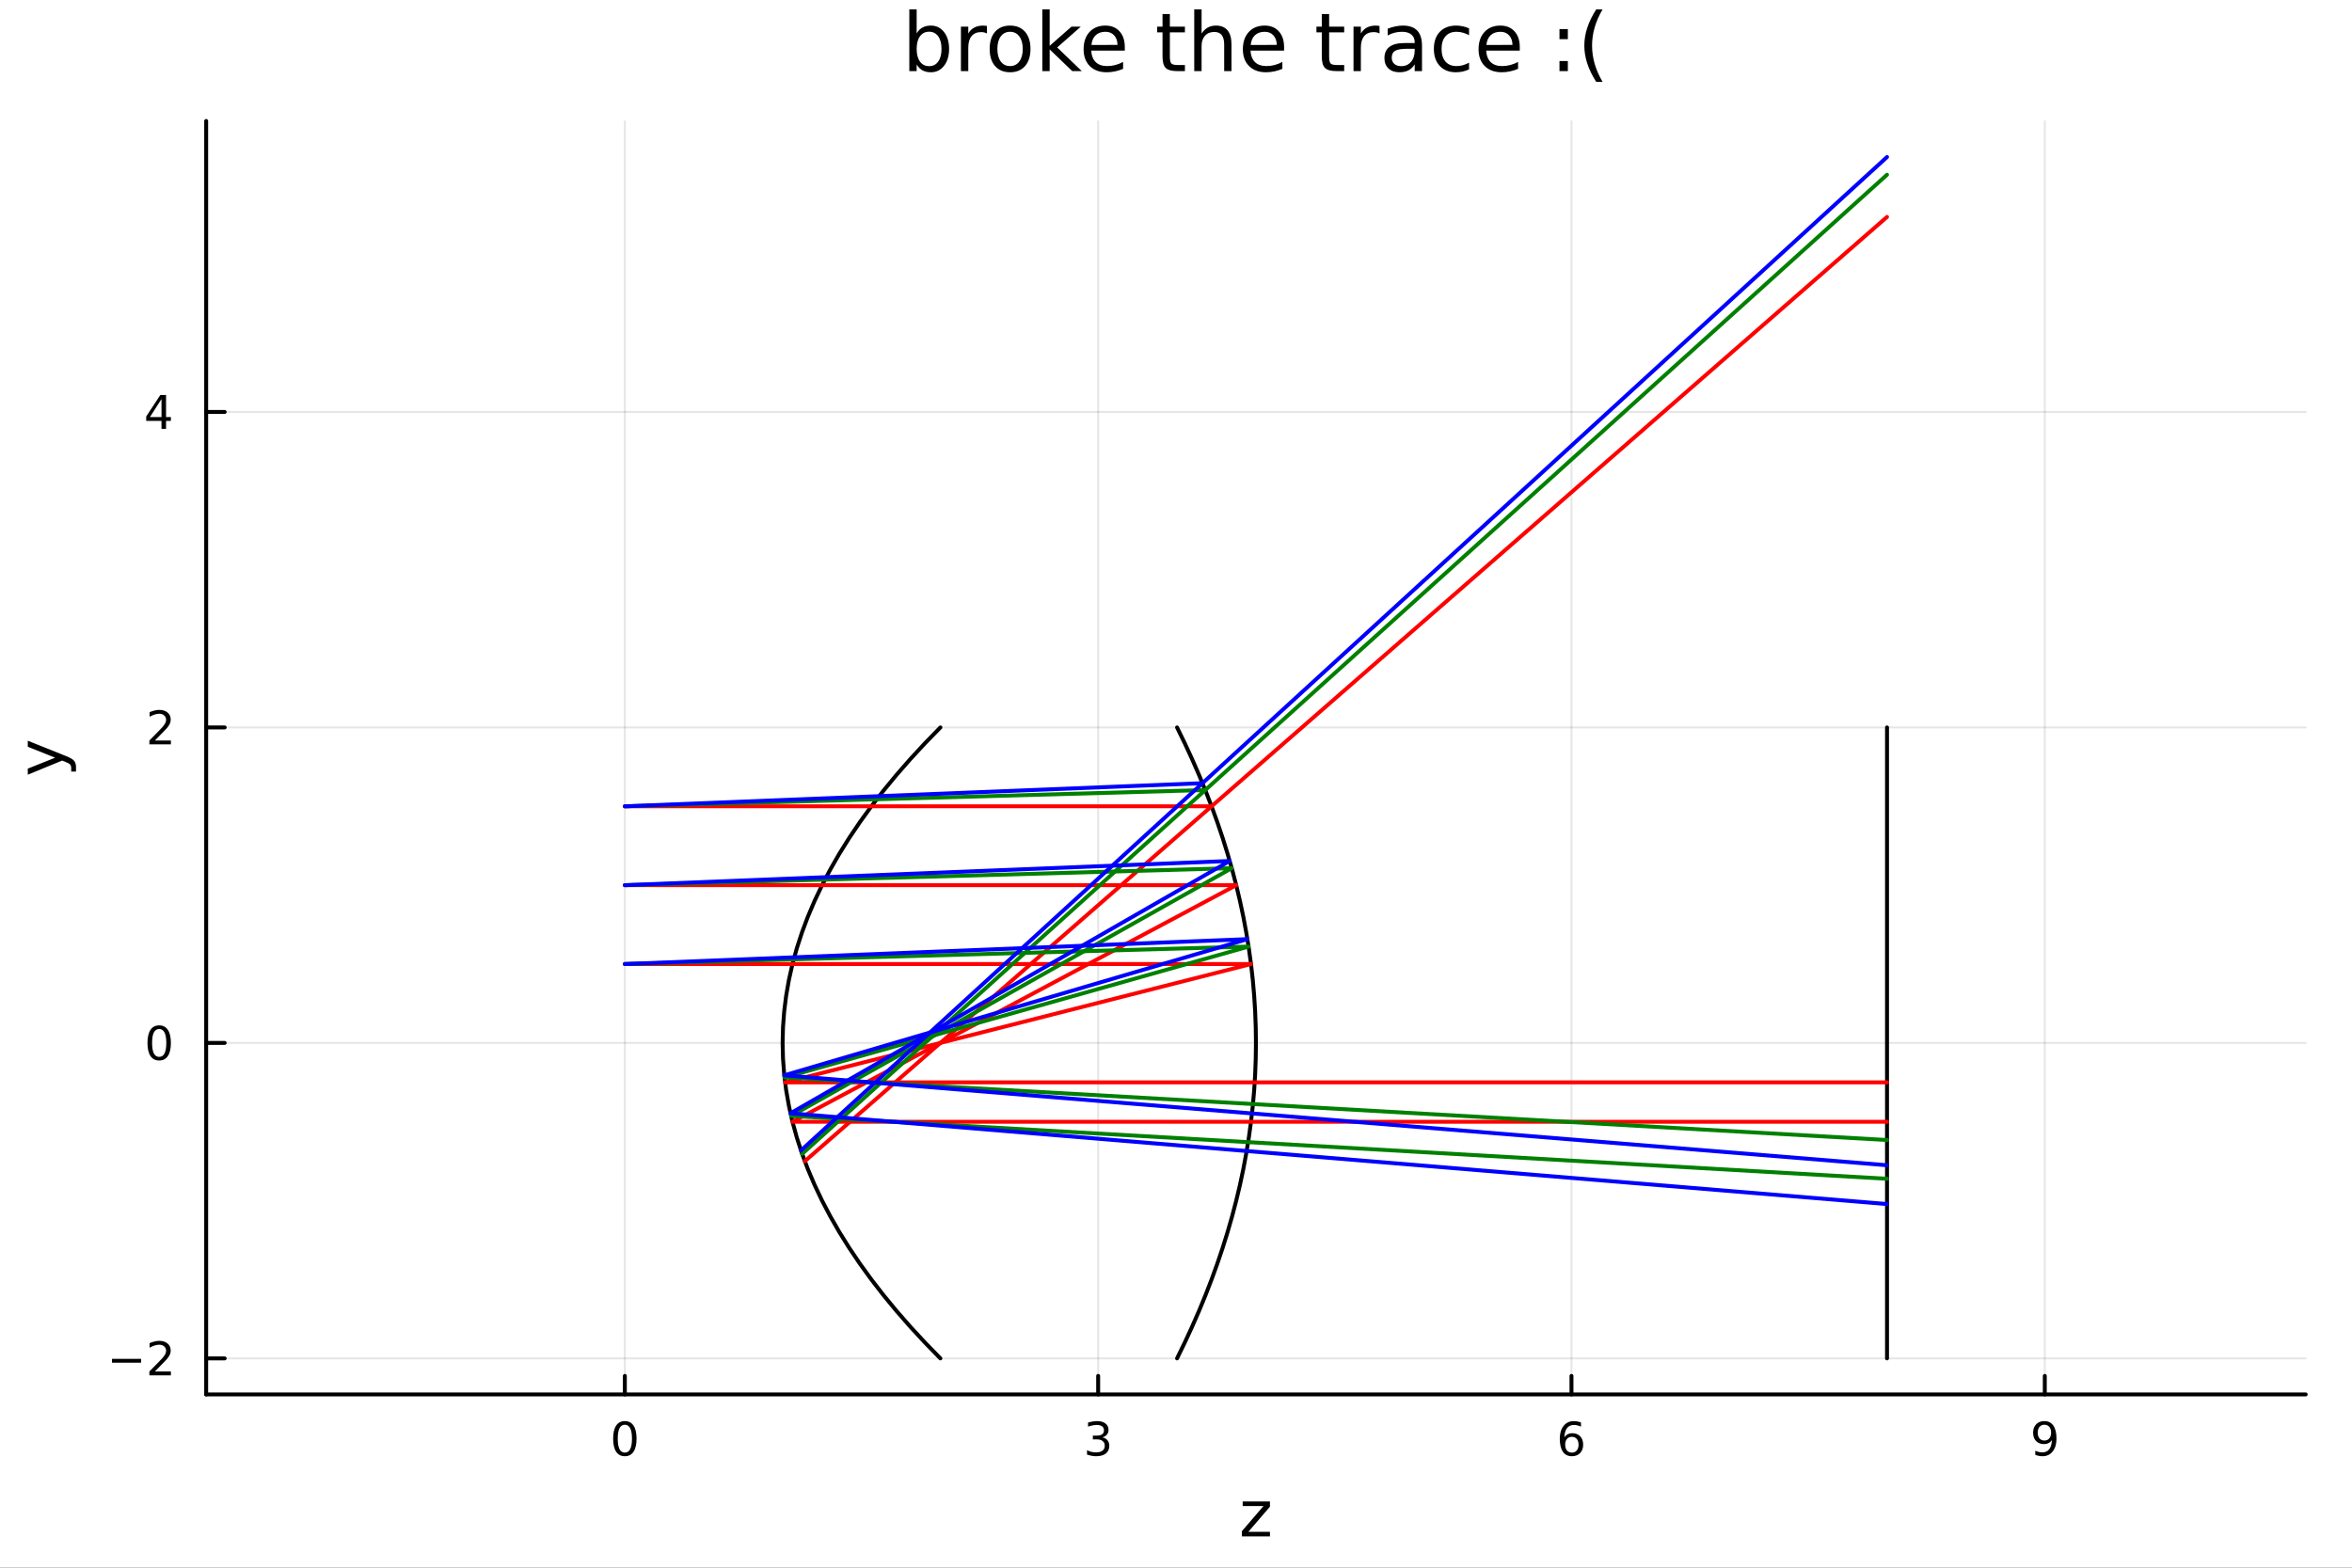<?xml version="1.0" encoding="utf-8"?>
<svg xmlns="http://www.w3.org/2000/svg" xmlns:xlink="http://www.w3.org/1999/xlink" width="600" height="400" viewBox="0 0 2400 1600">
<rect x="0" y="0" width="2400" height="1600" fill="#333333" stroke="none"/>
<defs>
  <clipPath id="clip140">
    <rect x="0" y="0" width="2400" height="1600"/>
  </clipPath>
</defs>
<path clip-path="url(#clip140)" d="M0 1600 L2400 1600 L2400 0 L0 0  Z" fill="#ffffff" fill-rule="evenodd" fill-opacity="1"/>
<defs>
  <clipPath id="clip141">
    <rect x="480" y="0" width="1681" height="1600"/>
  </clipPath>
</defs>
<path clip-path="url(#clip140)" d="M210.376 1423.18 L2352.76 1423.18 L2352.76 123.472 L210.376 123.472  Z" fill="#ffffff" fill-rule="evenodd" fill-opacity="1"/>
<defs>
  <clipPath id="clip142">
    <rect x="210" y="123" width="2143" height="1301"/>
  </clipPath>
</defs>
<polyline clip-path="url(#clip142)" style="stroke:#000000; stroke-linecap:round; stroke-linejoin:round; stroke-width:2; stroke-opacity:0.1; fill:none" points="637.598,1423.18 637.598,123.472 "/>
<polyline clip-path="url(#clip142)" style="stroke:#000000; stroke-linecap:round; stroke-linejoin:round; stroke-width:2; stroke-opacity:0.1; fill:none" points="1120.57,1423.18 1120.57,123.472 "/>
<polyline clip-path="url(#clip142)" style="stroke:#000000; stroke-linecap:round; stroke-linejoin:round; stroke-width:2; stroke-opacity:0.1; fill:none" points="1603.55,1423.18 1603.55,123.472 "/>
<polyline clip-path="url(#clip142)" style="stroke:#000000; stroke-linecap:round; stroke-linejoin:round; stroke-width:2; stroke-opacity:0.1; fill:none" points="2086.53,1423.18 2086.53,123.472 "/>
<polyline clip-path="url(#clip142)" style="stroke:#000000; stroke-linecap:round; stroke-linejoin:round; stroke-width:2; stroke-opacity:0.1; fill:none" points="210.376,1386.4 2352.76,1386.4 "/>
<polyline clip-path="url(#clip142)" style="stroke:#000000; stroke-linecap:round; stroke-linejoin:round; stroke-width:2; stroke-opacity:0.1; fill:none" points="210.376,1064.41 2352.76,1064.41 "/>
<polyline clip-path="url(#clip142)" style="stroke:#000000; stroke-linecap:round; stroke-linejoin:round; stroke-width:2; stroke-opacity:0.1; fill:none" points="210.376,742.428 2352.76,742.428 "/>
<polyline clip-path="url(#clip142)" style="stroke:#000000; stroke-linecap:round; stroke-linejoin:round; stroke-width:2; stroke-opacity:0.1; fill:none" points="210.376,420.444 2352.76,420.444 "/>
<polyline clip-path="url(#clip140)" style="stroke:#000000; stroke-linecap:round; stroke-linejoin:round; stroke-width:4; stroke-opacity:1; fill:none" points="210.376,1423.18 2352.76,1423.18 "/>
<polyline clip-path="url(#clip140)" style="stroke:#000000; stroke-linecap:round; stroke-linejoin:round; stroke-width:4; stroke-opacity:1; fill:none" points="637.598,1423.18 637.598,1404.28 "/>
<polyline clip-path="url(#clip140)" style="stroke:#000000; stroke-linecap:round; stroke-linejoin:round; stroke-width:4; stroke-opacity:1; fill:none" points="1120.57,1423.18 1120.57,1404.28 "/>
<polyline clip-path="url(#clip140)" style="stroke:#000000; stroke-linecap:round; stroke-linejoin:round; stroke-width:4; stroke-opacity:1; fill:none" points="1603.55,1423.18 1603.55,1404.28 "/>
<polyline clip-path="url(#clip140)" style="stroke:#000000; stroke-linecap:round; stroke-linejoin:round; stroke-width:4; stroke-opacity:1; fill:none" points="2086.53,1423.18 2086.53,1404.28 "/>
<path clip-path="url(#clip140)" d="M637.598 1454.1 Q633.987 1454.1 632.158 1457.66 Q630.353 1461.2 630.353 1468.33 Q630.353 1475.44 632.158 1479.01 Q633.987 1482.55 637.598 1482.55 Q641.232 1482.55 643.038 1479.01 Q644.866 1475.44 644.866 1468.33 Q644.866 1461.2 643.038 1457.66 Q641.232 1454.1 637.598 1454.1 M637.598 1450.39 Q643.408 1450.39 646.464 1455 Q649.542 1459.58 649.542 1468.33 Q649.542 1477.06 646.464 1481.67 Q643.408 1486.25 637.598 1486.25 Q631.788 1486.25 628.709 1481.67 Q625.654 1477.06 625.654 1468.33 Q625.654 1459.58 628.709 1455 Q631.788 1450.39 637.598 1450.39 Z" fill="#000000" fill-rule="nonzero" fill-opacity="1" /><path clip-path="url(#clip140)" d="M1124.82 1466.95 Q1128.18 1467.66 1130.05 1469.93 Q1131.95 1472.2 1131.95 1475.53 Q1131.95 1480.65 1128.43 1483.45 Q1124.91 1486.25 1118.43 1486.25 Q1116.26 1486.25 1113.94 1485.81 Q1111.65 1485.39 1109.2 1484.54 L1109.2 1480.02 Q1111.14 1481.16 1113.46 1481.74 Q1115.77 1482.32 1118.29 1482.32 Q1122.69 1482.32 1124.98 1480.58 Q1127.3 1478.84 1127.3 1475.53 Q1127.3 1472.48 1125.15 1470.77 Q1123.02 1469.03 1119.2 1469.03 L1115.17 1469.03 L1115.17 1465.19 L1119.38 1465.19 Q1122.83 1465.19 1124.66 1463.82 Q1126.49 1462.43 1126.49 1459.84 Q1126.49 1457.18 1124.59 1455.77 Q1122.71 1454.33 1119.2 1454.33 Q1117.28 1454.33 1115.08 1454.75 Q1112.88 1455.16 1110.24 1456.04 L1110.24 1451.88 Q1112.9 1451.14 1115.22 1450.77 Q1117.55 1450.39 1119.61 1450.39 Q1124.94 1450.39 1128.04 1452.83 Q1131.14 1455.23 1131.14 1459.35 Q1131.14 1462.22 1129.5 1464.21 Q1127.85 1466.18 1124.82 1466.95 Z" fill="#000000" fill-rule="nonzero" fill-opacity="1" /><path clip-path="url(#clip140)" d="M1603.95 1466.44 Q1600.81 1466.44 1598.95 1468.59 Q1597.13 1470.74 1597.13 1474.49 Q1597.13 1478.22 1598.95 1480.39 Q1600.81 1482.55 1603.95 1482.55 Q1607.1 1482.55 1608.93 1480.39 Q1610.78 1478.22 1610.78 1474.49 Q1610.78 1470.74 1608.93 1468.59 Q1607.1 1466.44 1603.95 1466.44 M1613.24 1451.78 L1613.24 1456.04 Q1611.48 1455.21 1609.67 1454.77 Q1607.89 1454.33 1606.13 1454.33 Q1601.5 1454.33 1599.05 1457.45 Q1596.62 1460.58 1596.27 1466.9 Q1597.64 1464.89 1599.7 1463.82 Q1601.76 1462.73 1604.23 1462.73 Q1609.44 1462.73 1612.45 1465.9 Q1615.48 1469.05 1615.48 1474.49 Q1615.48 1479.82 1612.33 1483.03 Q1609.19 1486.25 1603.95 1486.25 Q1597.96 1486.25 1594.79 1481.67 Q1591.62 1477.06 1591.62 1468.33 Q1591.62 1460.14 1595.51 1455.28 Q1599.39 1450.39 1605.95 1450.39 Q1607.7 1450.39 1609.49 1450.74 Q1611.29 1451.09 1613.24 1451.78 Z" fill="#000000" fill-rule="nonzero" fill-opacity="1" /><path clip-path="url(#clip140)" d="M2076.83 1484.86 L2076.83 1480.6 Q2078.59 1481.44 2080.39 1481.88 Q2082.2 1482.32 2083.93 1482.32 Q2088.56 1482.32 2090.99 1479.21 Q2093.45 1476.09 2093.79 1469.75 Q2092.45 1471.74 2090.39 1472.8 Q2088.33 1473.87 2085.83 1473.87 Q2080.65 1473.87 2077.61 1470.74 Q2074.6 1467.59 2074.6 1462.15 Q2074.6 1456.83 2077.75 1453.61 Q2080.9 1450.39 2086.13 1450.39 Q2092.13 1450.39 2095.28 1455 Q2098.45 1459.58 2098.45 1468.33 Q2098.45 1476.51 2094.56 1481.39 Q2090.69 1486.25 2084.14 1486.25 Q2082.38 1486.25 2080.58 1485.9 Q2078.77 1485.56 2076.83 1484.86 M2086.13 1470.21 Q2089.28 1470.21 2091.11 1468.06 Q2092.96 1465.9 2092.96 1462.15 Q2092.96 1458.43 2091.11 1456.27 Q2089.28 1454.1 2086.13 1454.1 Q2082.98 1454.1 2081.13 1456.27 Q2079.3 1458.43 2079.3 1462.15 Q2079.3 1465.9 2081.13 1468.06 Q2082.98 1470.21 2086.13 1470.21 Z" fill="#000000" fill-rule="nonzero" fill-opacity="1" /><path clip-path="url(#clip140)" d="M1268.05 1532.4 L1295.87 1532.4 L1295.87 1537.74 L1273.85 1563.37 L1295.87 1563.37 L1295.87 1568.04 L1267.26 1568.04 L1267.26 1562.7 L1289.28 1537.07 L1268.05 1537.07 L1268.05 1532.4 Z" fill="#000000" fill-rule="nonzero" fill-opacity="1" /><polyline clip-path="url(#clip140)" style="stroke:#000000; stroke-linecap:round; stroke-linejoin:round; stroke-width:4; stroke-opacity:1; fill:none" points="210.376,1423.18 210.376,123.472 "/>
<polyline clip-path="url(#clip140)" style="stroke:#000000; stroke-linecap:round; stroke-linejoin:round; stroke-width:4; stroke-opacity:1; fill:none" points="210.376,1386.4 229.273,1386.4 "/>
<polyline clip-path="url(#clip140)" style="stroke:#000000; stroke-linecap:round; stroke-linejoin:round; stroke-width:4; stroke-opacity:1; fill:none" points="210.376,1064.41 229.273,1064.41 "/>
<polyline clip-path="url(#clip140)" style="stroke:#000000; stroke-linecap:round; stroke-linejoin:round; stroke-width:4; stroke-opacity:1; fill:none" points="210.376,742.428 229.273,742.428 "/>
<polyline clip-path="url(#clip140)" style="stroke:#000000; stroke-linecap:round; stroke-linejoin:round; stroke-width:4; stroke-opacity:1; fill:none" points="210.376,420.444 229.273,420.444 "/>
<path clip-path="url(#clip140)" d="M114.26 1386.85 L143.936 1386.85 L143.936 1390.78 L114.26 1390.78 L114.26 1386.85 Z" fill="#000000" fill-rule="nonzero" fill-opacity="1" /><path clip-path="url(#clip140)" d="M158.056 1399.74 L174.376 1399.74 L174.376 1403.68 L152.431 1403.68 L152.431 1399.74 Q155.093 1396.99 159.677 1392.36 Q164.283 1387.7 165.464 1386.36 Q167.709 1383.84 168.589 1382.1 Q169.491 1380.34 169.491 1378.65 Q169.491 1375.9 167.547 1374.16 Q165.626 1372.43 162.524 1372.43 Q160.325 1372.43 157.871 1373.19 Q155.44 1373.95 152.663 1375.5 L152.663 1370.78 Q155.487 1369.65 157.94 1369.07 Q160.394 1368.49 162.431 1368.49 Q167.802 1368.49 170.996 1371.18 Q174.19 1373.86 174.19 1378.35 Q174.19 1380.48 173.38 1382.4 Q172.593 1384.3 170.487 1386.89 Q169.908 1387.56 166.806 1390.78 Q163.704 1393.98 158.056 1399.74 Z" fill="#000000" fill-rule="nonzero" fill-opacity="1" /><path clip-path="url(#clip140)" d="M162.431 1050.21 Q158.82 1050.21 156.991 1053.78 Q155.186 1057.32 155.186 1064.45 Q155.186 1071.55 156.991 1075.12 Q158.82 1078.66 162.431 1078.66 Q166.065 1078.66 167.871 1075.12 Q169.7 1071.55 169.7 1064.45 Q169.7 1057.32 167.871 1053.78 Q166.065 1050.21 162.431 1050.21 M162.431 1046.51 Q168.241 1046.51 171.297 1051.11 Q174.376 1055.7 174.376 1064.45 Q174.376 1073.17 171.297 1077.78 Q168.241 1082.36 162.431 1082.36 Q156.621 1082.36 153.542 1077.78 Q150.487 1073.17 150.487 1064.45 Q150.487 1055.7 153.542 1051.11 Q156.621 1046.51 162.431 1046.51 Z" fill="#000000" fill-rule="nonzero" fill-opacity="1" /><path clip-path="url(#clip140)" d="M158.056 755.773 L174.376 755.773 L174.376 759.708 L152.431 759.708 L152.431 755.773 Q155.093 753.018 159.677 748.388 Q164.283 743.736 165.464 742.393 Q167.709 739.87 168.589 738.134 Q169.491 736.375 169.491 734.685 Q169.491 731.93 167.547 730.194 Q165.626 728.458 162.524 728.458 Q160.325 728.458 157.871 729.222 Q155.44 729.986 152.663 731.537 L152.663 726.814 Q155.487 725.68 157.94 725.102 Q160.394 724.523 162.431 724.523 Q167.802 724.523 170.996 727.208 Q174.19 729.893 174.19 734.384 Q174.19 736.514 173.38 738.435 Q172.593 740.333 170.487 742.926 Q169.908 743.597 166.806 746.814 Q163.704 750.009 158.056 755.773 Z" fill="#000000" fill-rule="nonzero" fill-opacity="1" /><path clip-path="url(#clip140)" d="M164.792 407.238 L152.987 425.687 L164.792 425.687 L164.792 407.238 M163.565 403.164 L169.445 403.164 L169.445 425.687 L174.376 425.687 L174.376 429.576 L169.445 429.576 L169.445 437.724 L164.792 437.724 L164.792 429.576 L149.191 429.576 L149.191 425.062 L163.565 403.164 Z" fill="#000000" fill-rule="nonzero" fill-opacity="1" /><path clip-path="url(#clip140)" d="M67.314 771.639 Q73.68 774.122 75.622 776.477 Q77.563 778.832 77.563 782.779 L77.563 787.458 L72.662 787.458 L72.662 784.02 Q72.662 781.601 71.516 780.265 Q70.37 778.928 66.105 777.305 L63.431 776.254 L28.356 790.673 L28.356 784.466 L56.238 773.326 L28.356 762.186 L28.356 755.979 L67.314 771.639 Z" fill="#000000" fill-rule="nonzero" fill-opacity="1" /><path clip-path="url(#clip140)" d="M960.734 49.931 Q960.734 41.708 957.331 37.05 Q953.969 32.35 948.055 32.35 Q942.14 32.35 938.738 37.05 Q935.375 41.708 935.375 49.931 Q935.375 58.155 938.738 62.854 Q942.14 67.512 948.055 67.512 Q953.969 67.512 957.331 62.854 Q960.734 58.155 960.734 49.931 M935.375 34.092 Q937.725 30.041 941.29 28.097 Q944.895 26.112 949.878 26.112 Q958.142 26.112 963.286 32.675 Q968.471 39.237 968.471 49.931 Q968.471 60.626 963.286 67.188 Q958.142 73.751 949.878 73.751 Q944.895 73.751 941.29 71.806 Q937.725 69.821 935.375 65.77 L935.375 72.576 L927.881 72.576 L927.881 9.544 L935.375 9.544 L935.375 34.092 Z" fill="#000000" fill-rule="nonzero" fill-opacity="1" /><path clip-path="url(#clip140)" d="M1007.12 34.173 Q1005.86 33.444 1004.36 33.12 Q1002.9 32.756 1001.12 32.756 Q994.802 32.756 991.399 36.888 Q988.037 40.979 988.037 48.676 L988.037 72.576 L980.543 72.576 L980.543 27.206 L988.037 27.206 L988.037 34.254 Q990.387 30.122 994.154 28.138 Q997.921 26.112 1003.31 26.112 Q1004.08 26.112 1005.01 26.234 Q1005.94 26.315 1007.08 26.517 L1007.12 34.173 Z" fill="#000000" fill-rule="nonzero" fill-opacity="1" /><path clip-path="url(#clip140)" d="M1030.69 32.431 Q1024.7 32.431 1021.21 37.131 Q1017.73 41.789 1017.73 49.931 Q1017.73 58.074 1021.17 62.773 Q1024.66 67.431 1030.69 67.431 Q1036.65 67.431 1040.13 62.732 Q1043.62 58.033 1043.62 49.931 Q1043.62 41.87 1040.13 37.171 Q1036.65 32.431 1030.69 32.431 M1030.69 26.112 Q1040.42 26.112 1045.97 32.431 Q1051.51 38.751 1051.51 49.931 Q1051.51 61.071 1045.97 67.431 Q1040.42 73.751 1030.69 73.751 Q1020.93 73.751 1015.38 67.431 Q1009.87 61.071 1009.87 49.931 Q1009.87 38.751 1015.38 32.431 Q1020.93 26.112 1030.69 26.112 Z" fill="#000000" fill-rule="nonzero" fill-opacity="1" /><path clip-path="url(#clip140)" d="M1063.59 9.544 L1071.08 9.544 L1071.08 46.772 L1093.32 27.206 L1102.84 27.206 L1078.78 48.433 L1103.85 72.576 L1094.13 72.576 L1071.08 50.418 L1071.08 72.576 L1063.59 72.576 L1063.59 9.544 Z" fill="#000000" fill-rule="nonzero" fill-opacity="1" /><path clip-path="url(#clip140)" d="M1147.76 48.028 L1147.76 51.673 L1113.49 51.673 Q1113.98 59.37 1118.11 63.421 Q1122.28 67.431 1129.7 67.431 Q1133.99 67.431 1138 66.378 Q1142.05 65.325 1146.02 63.218 L1146.02 70.267 Q1142.01 71.968 1137.8 72.86 Q1133.59 73.751 1129.25 73.751 Q1118.4 73.751 1112.04 67.431 Q1105.72 61.112 1105.72 50.337 Q1105.72 39.197 1111.71 32.675 Q1117.75 26.112 1127.96 26.112 Q1137.11 26.112 1142.42 32.026 Q1147.76 37.9 1147.76 48.028 M1140.31 45.84 Q1140.23 39.723 1136.87 36.077 Q1133.55 32.431 1128.04 32.431 Q1121.8 32.431 1118.03 35.956 Q1114.3 39.48 1113.74 45.88 L1140.31 45.84 Z" fill="#000000" fill-rule="nonzero" fill-opacity="1" /><path clip-path="url(#clip140)" d="M1193.74 14.324 L1193.74 27.206 L1209.1 27.206 L1209.1 32.999 L1193.74 32.999 L1193.74 57.628 Q1193.74 63.178 1195.24 64.758 Q1196.78 66.338 1201.44 66.338 L1209.1 66.338 L1209.1 72.576 L1201.44 72.576 Q1192.81 72.576 1189.53 69.376 Q1186.25 66.135 1186.25 57.628 L1186.25 32.999 L1180.78 32.999 L1180.78 27.206 L1186.25 27.206 L1186.25 14.324 L1193.74 14.324 Z" fill="#000000" fill-rule="nonzero" fill-opacity="1" /><path clip-path="url(#clip140)" d="M1256.61 45.192 L1256.61 72.576 L1249.16 72.576 L1249.16 45.435 Q1249.16 38.994 1246.65 35.794 Q1244.14 32.594 1239.11 32.594 Q1233.08 32.594 1229.59 36.442 Q1226.11 40.29 1226.11 46.934 L1226.11 72.576 L1218.61 72.576 L1218.61 9.544 L1226.11 9.544 L1226.11 34.254 Q1228.78 30.163 1232.39 28.138 Q1236.03 26.112 1240.77 26.112 Q1248.59 26.112 1252.6 30.973 Q1256.61 35.794 1256.61 45.192 Z" fill="#000000" fill-rule="nonzero" fill-opacity="1" /><path clip-path="url(#clip140)" d="M1310.29 48.028 L1310.29 51.673 L1276.02 51.673 Q1276.5 59.37 1280.63 63.421 Q1284.81 67.431 1292.22 67.431 Q1296.51 67.431 1300.52 66.378 Q1304.57 65.325 1308.54 63.218 L1308.54 70.267 Q1304.53 71.968 1300.32 72.86 Q1296.11 73.751 1291.77 73.751 Q1280.92 73.751 1274.56 67.431 Q1268.24 61.112 1268.24 50.337 Q1268.24 39.197 1274.23 32.675 Q1280.27 26.112 1290.48 26.112 Q1299.63 26.112 1304.94 32.026 Q1310.29 37.9 1310.29 48.028 M1302.83 45.84 Q1302.75 39.723 1299.39 36.077 Q1296.07 32.431 1290.56 32.431 Q1284.32 32.431 1280.55 35.956 Q1276.83 39.48 1276.26 45.88 L1302.83 45.84 Z" fill="#000000" fill-rule="nonzero" fill-opacity="1" /><path clip-path="url(#clip140)" d="M1356.26 14.324 L1356.26 27.206 L1371.62 27.206 L1371.62 32.999 L1356.26 32.999 L1356.26 57.628 Q1356.26 63.178 1357.76 64.758 Q1359.3 66.338 1363.96 66.338 L1371.62 66.338 L1371.62 72.576 L1363.96 72.576 Q1355.33 72.576 1352.05 69.376 Q1348.77 66.135 1348.77 57.628 L1348.77 32.999 L1343.3 32.999 L1343.3 27.206 L1348.77 27.206 L1348.77 14.324 L1356.26 14.324 Z" fill="#000000" fill-rule="nonzero" fill-opacity="1" /><path clip-path="url(#clip140)" d="M1407.71 34.173 Q1406.46 33.444 1404.96 33.12 Q1403.5 32.756 1401.72 32.756 Q1395.4 32.756 1391.99 36.888 Q1388.63 40.979 1388.63 48.676 L1388.63 72.576 L1381.14 72.576 L1381.14 27.206 L1388.63 27.206 L1388.63 34.254 Q1390.98 30.122 1394.75 28.138 Q1398.52 26.112 1403.9 26.112 Q1404.67 26.112 1405.6 26.234 Q1406.54 26.315 1407.67 26.517 L1407.71 34.173 Z" fill="#000000" fill-rule="nonzero" fill-opacity="1" /><path clip-path="url(#clip140)" d="M1436.15 49.769 Q1427.11 49.769 1423.63 51.835 Q1420.15 53.901 1420.15 58.884 Q1420.15 62.854 1422.74 65.203 Q1425.37 67.512 1429.87 67.512 Q1436.07 67.512 1439.79 63.137 Q1443.56 58.722 1443.56 51.43 L1443.56 49.769 L1436.15 49.769 M1451.02 46.691 L1451.02 72.576 L1443.56 72.576 L1443.56 65.689 Q1441.01 69.821 1437.2 71.806 Q1433.39 73.751 1427.88 73.751 Q1420.92 73.751 1416.78 69.862 Q1412.69 65.933 1412.69 59.37 Q1412.69 51.714 1417.8 47.825 Q1422.94 43.936 1433.11 43.936 L1443.56 43.936 L1443.56 43.207 Q1443.56 38.062 1440.16 35.267 Q1436.8 32.431 1430.68 32.431 Q1426.79 32.431 1423.1 33.363 Q1419.42 34.295 1416.02 36.158 L1416.02 29.272 Q1420.11 27.692 1423.96 26.922 Q1427.8 26.112 1431.45 26.112 Q1441.29 26.112 1446.15 31.216 Q1451.02 36.32 1451.02 46.691 Z" fill="#000000" fill-rule="nonzero" fill-opacity="1" /><path clip-path="url(#clip140)" d="M1499.02 28.948 L1499.02 35.915 Q1495.86 34.173 1492.66 33.323 Q1489.5 32.431 1486.26 32.431 Q1479.01 32.431 1475 37.05 Q1470.99 41.627 1470.99 49.931 Q1470.99 58.236 1475 62.854 Q1479.01 67.431 1486.26 67.431 Q1489.5 67.431 1492.66 66.581 Q1495.86 65.689 1499.02 63.948 L1499.02 70.834 Q1495.9 72.292 1492.54 73.022 Q1489.22 73.751 1485.45 73.751 Q1475.2 73.751 1469.16 67.31 Q1463.13 60.869 1463.13 49.931 Q1463.13 38.832 1469.2 32.472 Q1475.32 26.112 1485.93 26.112 Q1489.38 26.112 1492.66 26.841 Q1495.94 27.53 1499.02 28.948 Z" fill="#000000" fill-rule="nonzero" fill-opacity="1" /><path clip-path="url(#clip140)" d="M1550.79 48.028 L1550.79 51.673 L1516.52 51.673 Q1517 59.37 1521.14 63.421 Q1525.31 67.431 1532.72 67.431 Q1537.02 67.431 1541.03 66.378 Q1545.08 65.325 1549.05 63.218 L1549.05 70.267 Q1545.04 71.968 1540.82 72.86 Q1536.61 73.751 1532.28 73.751 Q1521.42 73.751 1515.06 67.431 Q1508.74 61.112 1508.74 50.337 Q1508.74 39.197 1514.74 32.675 Q1520.77 26.112 1530.98 26.112 Q1540.13 26.112 1545.44 32.026 Q1550.79 37.9 1550.79 48.028 M1543.34 45.84 Q1543.25 39.723 1539.89 36.077 Q1536.57 32.431 1531.06 32.431 Q1524.82 32.431 1521.06 35.956 Q1517.33 39.48 1516.76 45.88 L1543.34 45.84 Z" fill="#000000" fill-rule="nonzero" fill-opacity="1" /><path clip-path="url(#clip140)" d="M1591.3 62.287 L1599.85 62.287 L1599.85 72.576 L1591.3 72.576 L1591.3 62.287 M1591.3 29.677 L1599.85 29.677 L1599.85 39.966 L1591.3 39.966 L1591.3 29.677 Z" fill="#000000" fill-rule="nonzero" fill-opacity="1" /><path clip-path="url(#clip140)" d="M1635.25 9.625 Q1629.82 18.942 1627.19 28.057 Q1624.56 37.171 1624.56 46.529 Q1624.56 55.886 1627.19 65.082 Q1629.86 74.237 1635.25 83.513 L1628.77 83.513 Q1622.69 73.994 1619.65 64.798 Q1616.66 55.603 1616.66 46.529 Q1616.66 37.495 1619.65 28.34 Q1622.65 19.185 1628.77 9.625 L1635.25 9.625 Z" fill="#000000" fill-rule="nonzero" fill-opacity="1" /><polyline clip-path="url(#clip142)" style="stroke:#000000; stroke-linecap:round; stroke-linejoin:round; stroke-width:4; stroke-opacity:1; fill:none" points="1201.07,1386.4 1208.92,1370.3 1216.36,1354.2 1223.41,1338.1 1230.05,1322 1236.29,1305.9 1242.12,1289.8 1247.56,1273.7 1252.59,1257.6 1257.22,1241.5 1261.44,1225.4 1265.27,1209.3 1268.69,1193.21 1271.7,1177.11 1274.32,1161.01 1276.53,1144.91 1278.35,1128.81 1279.75,1112.71 1280.76,1096.61 1281.36,1080.51 1281.57,1064.41 1281.36,1048.31 1280.76,1032.21 1279.75,1016.11 1278.35,1000.01 1276.53,983.916 1274.32,967.817 1271.7,951.717 1268.69,935.618 1265.27,919.519 1261.44,903.42 1257.22,887.321 1252.59,871.221 1247.56,855.122 1242.12,839.023 1236.29,822.924 1230.05,806.825 1223.41,790.725 1216.36,774.626 1208.92,758.527 1201.07,742.428 "/>
<polyline clip-path="url(#clip142)" style="stroke:#000000; stroke-linecap:round; stroke-linejoin:round; stroke-width:4; stroke-opacity:1; fill:none" points="959.582,1386.4 943.885,1370.3 928.993,1354.2 914.907,1338.1 901.625,1322 889.148,1305.9 877.476,1289.8 866.609,1273.7 856.547,1257.6 847.29,1241.5 838.838,1225.4 831.191,1209.3 824.349,1193.21 818.311,1177.11 813.079,1161.01 808.652,1144.91 805.03,1128.81 802.212,1112.71 800.2,1096.61 798.992,1080.51 798.59,1064.41 798.992,1048.31 800.2,1032.21 802.212,1016.11 805.03,1000.01 808.652,983.916 813.079,967.817 818.311,951.717 824.349,935.618 831.191,919.519 838.838,903.42 847.29,887.321 856.547,871.221 866.609,855.122 877.476,839.023 889.148,822.924 901.625,806.825 914.907,790.725 928.993,774.626 943.885,758.527 959.582,742.428 "/>
<polyline clip-path="url(#clip142)" style="stroke:#000000; stroke-linecap:round; stroke-linejoin:round; stroke-width:4; stroke-opacity:1; fill:none" points="1925.53,1386.4 1925.53,1370.3 1925.53,1354.2 1925.53,1338.1 1925.53,1322 1925.53,1305.9 1925.53,1289.8 1925.53,1273.7 1925.53,1257.6 1925.53,1241.5 1925.53,1225.4 1925.53,1209.3 1925.53,1193.21 1925.53,1177.11 1925.53,1161.01 1925.53,1144.91 1925.53,1128.81 1925.53,1112.71 1925.53,1096.61 1925.53,1080.51 1925.53,1064.41 1925.53,1048.31 1925.53,1032.21 1925.53,1016.11 1925.53,1000.01 1925.53,983.916 1925.53,967.817 1925.53,951.717 1925.53,935.618 1925.53,919.519 1925.53,903.42 1925.53,887.321 1925.53,871.221 1925.53,855.122 1925.53,839.023 1925.53,822.924 1925.53,806.825 1925.53,790.725 1925.53,774.626 1925.53,758.527 1925.53,742.428 "/>
<polyline clip-path="url(#clip142)" style="stroke:#ff0000; stroke-linecap:round; stroke-linejoin:round; stroke-width:4; stroke-opacity:1; fill:none" points="637.598,983.916 1276.53,983.916 801.105,1104.66 1925.53,1104.66 "/>
<polyline clip-path="url(#clip142)" style="stroke:#ff0000; stroke-linecap:round; stroke-linejoin:round; stroke-width:4; stroke-opacity:1; fill:none" points="637.598,903.42 1261.44,903.42 808.652,1144.91 1925.53,1144.91 "/>
<polyline clip-path="url(#clip142)" style="stroke:#ff0000; stroke-linecap:round; stroke-linejoin:round; stroke-width:4; stroke-opacity:1; fill:none" points="637.598,822.924 1236.29,822.924 821.229,1185.16 1925.53,221.399 "/>
<polyline clip-path="url(#clip142)" style="stroke:#008000; stroke-linecap:round; stroke-linejoin:round; stroke-width:4; stroke-opacity:1; fill:none" points="637.598,983.916 1274.06,966.09 800.525,1099.71 1925.53,1163.51 "/>
<polyline clip-path="url(#clip142)" style="stroke:#008000; stroke-linecap:round; stroke-linejoin:round; stroke-width:4; stroke-opacity:1; fill:none" points="637.598,903.42 1256.87,886.076 807.221,1138.97 1925.53,1203.06 "/>
<polyline clip-path="url(#clip142)" style="stroke:#008000; stroke-linecap:round; stroke-linejoin:round; stroke-width:4; stroke-opacity:1; fill:none" points="637.598,822.924 1229.85,806.336 818.508,1177.67 1925.53,178.326 "/>
<polyline clip-path="url(#clip142)" style="stroke:#0000ff; stroke-linecap:round; stroke-linejoin:round; stroke-width:4; stroke-opacity:1; fill:none" points="637.598,983.916 1272.85,958.492 800.288,1097.48 1925.53,1189.25 "/>
<polyline clip-path="url(#clip142)" style="stroke:#0000ff; stroke-linecap:round; stroke-linejoin:round; stroke-width:4; stroke-opacity:1; fill:none" points="637.598,903.42 1254.79,878.719 806.598,1136.22 1925.53,1228.88 "/>
<polyline clip-path="url(#clip142)" style="stroke:#0000ff; stroke-linecap:round; stroke-linejoin:round; stroke-width:4; stroke-opacity:1; fill:none" points="637.598,822.924 1227.01,799.335 817.299,1174.18 1925.53,160.256 "/>
</svg>
